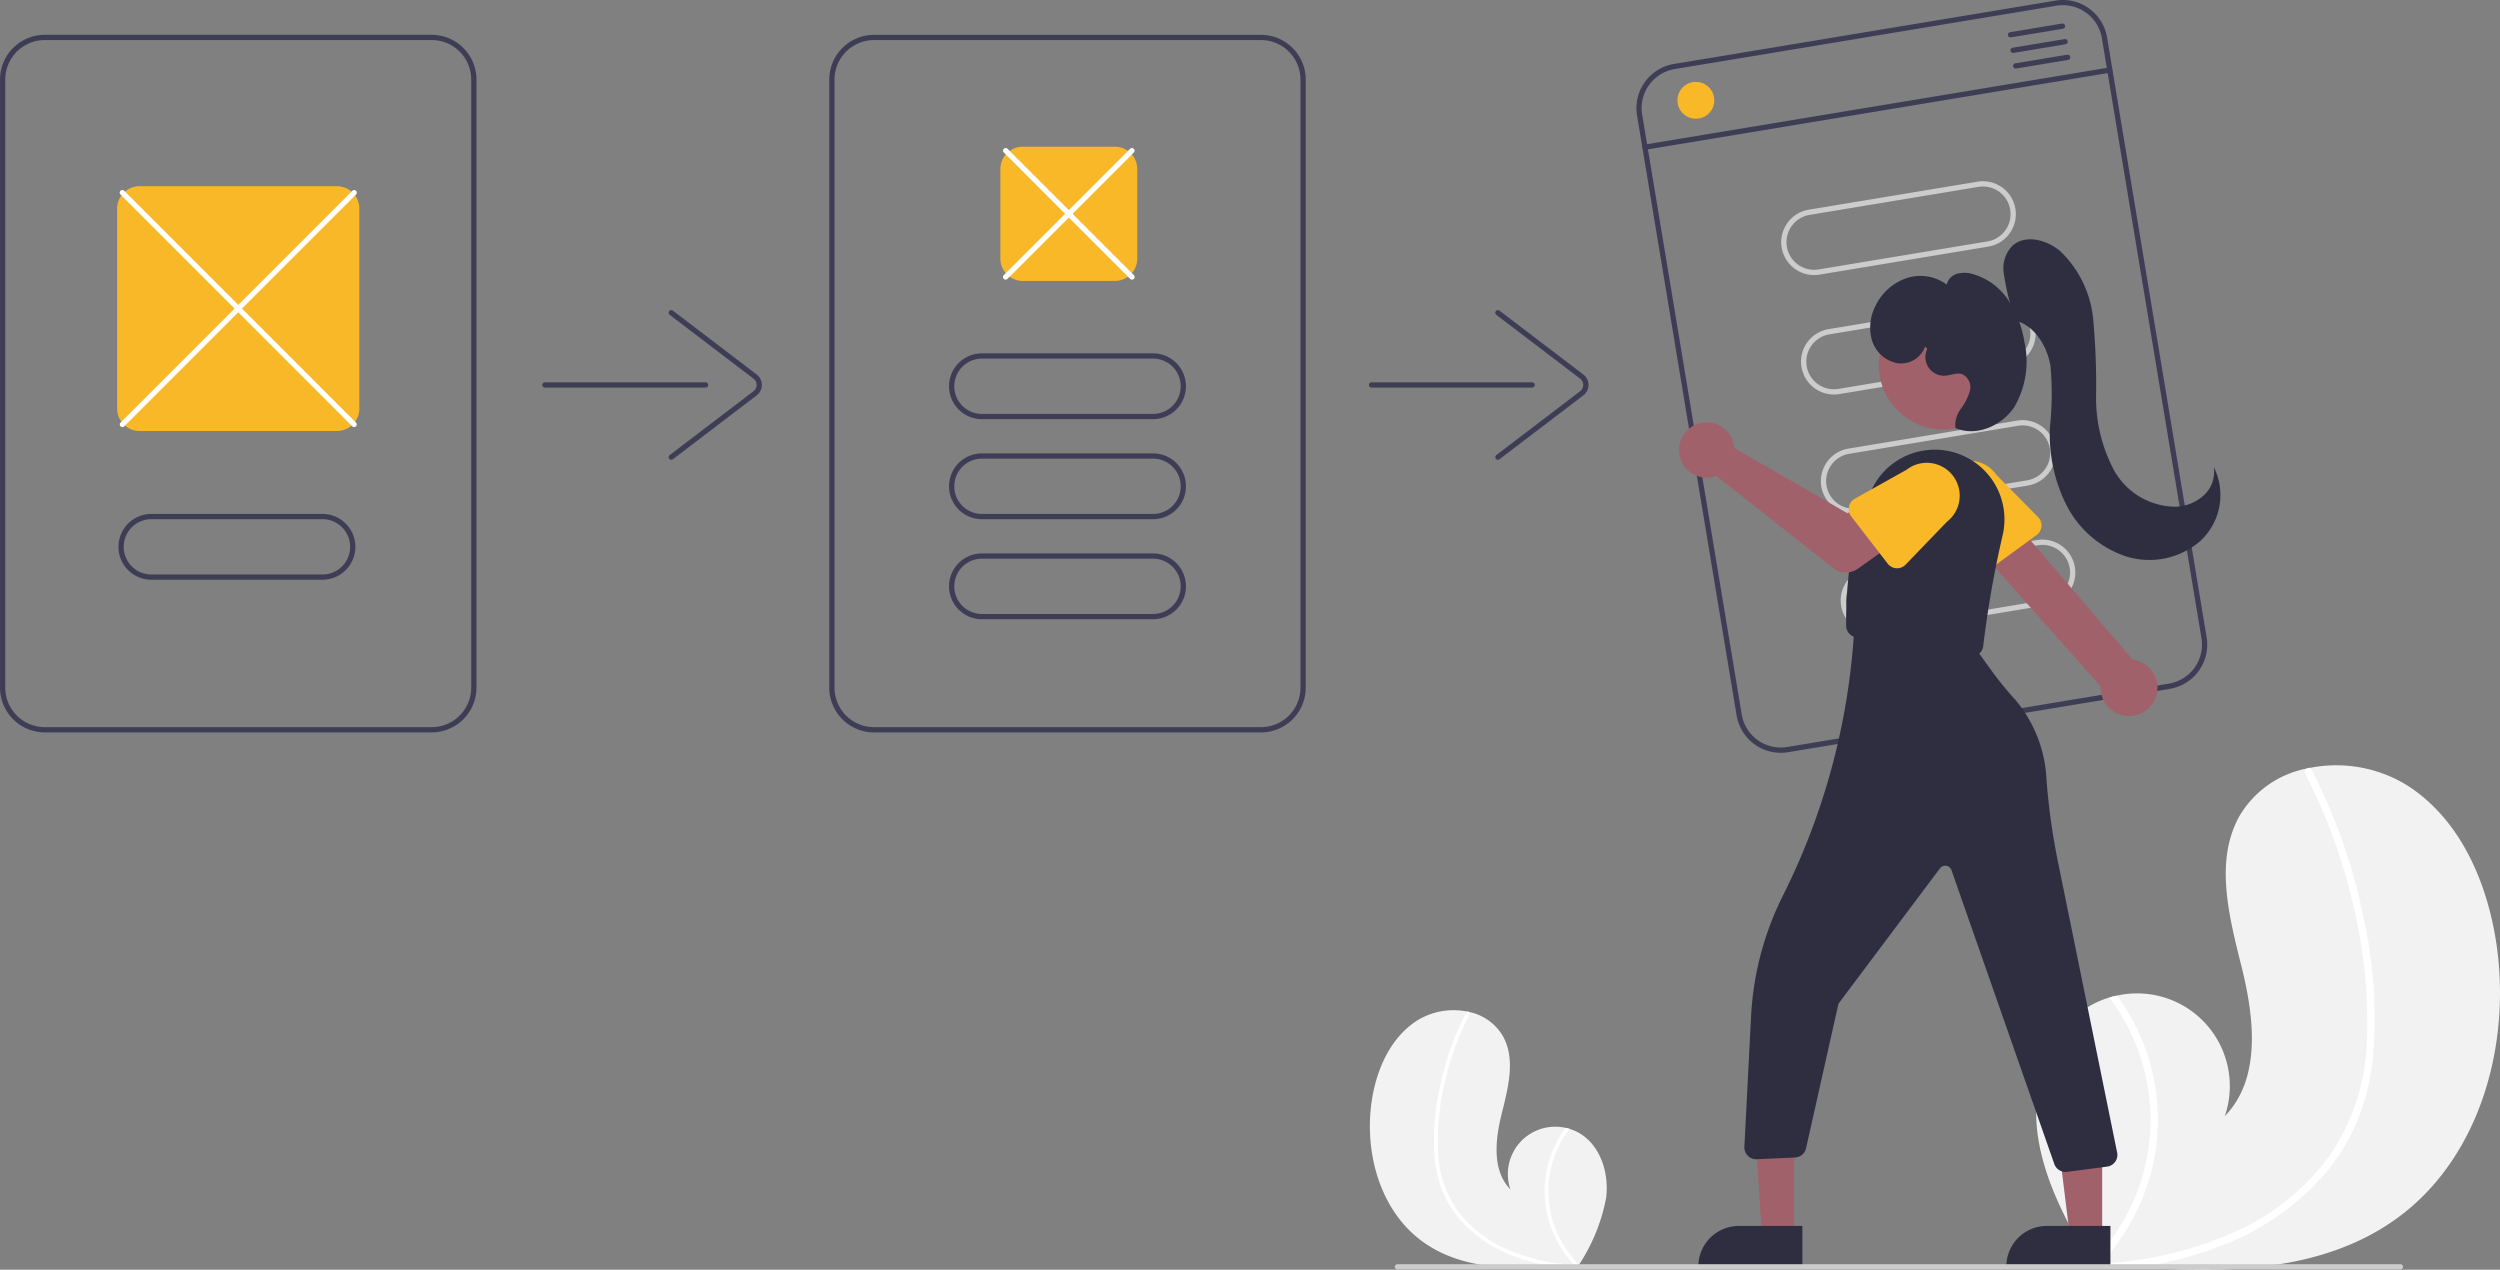 <svg xmlns="http://www.w3.org/2000/svg" width="245.849" height="124.865" viewBox="0 0 245.849 124.865">
  <rect x="0" y="0" width="245.849" height="124.865" fill="#808080" stroke="none"/>
  <g id="Fact1_illu" transform="translate(0 -0.002)">
    <path id="Path_921" data-name="Path 921" d="M934.08,544.1c-7.156,5.155-16.43,5.414-25.393,4.781-1.252-.088-2.495-.192-3.726-.3l-.025,0c-.059-.006-.118-.011-.175-.015l-.76-.071.06.113.187.352-.2-.351c-.02-.035-.042-.071-.061-.106-2.322-4.041-4.625-8.23-5.213-12.845-.607-4.789,1.1-10.213,5.315-12.567a8.509,8.509,0,0,1,1.745-.731c.252-.077.508-.139.766-.194a9.117,9.117,0,0,1,10.6,11.852c3.574-3.664,2.907-9.609,1.674-14.578s-2.73-10.5-.218-14.959a9.864,9.864,0,0,1,6.608-4.646c.085-.018.169-.036.254-.052a13.306,13.306,0,0,1,9.559,1.675c5.27,3.321,7.976,9.617,8.855,15.785C945.347,527.16,942.215,538.236,934.08,544.1Z" transform="translate(-698.412 -424.258)" fill="#f2f2f2"/>
    <path id="Path_922" data-name="Path 922" d="M947.028,528.929a22.619,22.619,0,0,1-1.561,6.374,19.64,19.64,0,0,1-3.049,4.981,25.164,25.164,0,0,1-9.666,6.97,36.221,36.221,0,0,1-8.806,2.366c-1.252-.088-2.494-.192-3.726-.3l-.025,0c-.059-.006-.118-.011-.175-.015l-.76-.071.06.113.187.352-.2-.351c-.02-.035-.042-.071-.061-.106a19.842,19.842,0,0,0,1.848-26.142c.252-.077.508-.139.766-.194a20.937,20.937,0,0,1,1.91,3.163,20.512,20.512,0,0,1,1.77,12.761,20.972,20.972,0,0,1-5.314,10.461c.239-.017.48-.036.717-.058a36.773,36.773,0,0,0,13-3.311,23.41,23.41,0,0,0,8.77-7.2,21.158,21.158,0,0,0,3.727-11.611,49,49,0,0,0-1.391-13.266,55.681,55.681,0,0,0-4.679-12.745.4.4,0,0,1,.159-.529.341.341,0,0,1,.254-.052.3.3,0,0,1,.2.168c.256.5.507,1,.748,1.5a56.311,56.311,0,0,1,4.408,13.223A45.294,45.294,0,0,1,947.028,528.929Z" transform="translate(-713.672 -425)" fill="#fff"/>
    <path id="Path_923" data-name="Path 923" d="M650.767,615.338c3.655,2.633,8.393,2.766,12.971,2.442.639-.045,1.274-.1,1.9-.155l.013,0,.089-.007.388-.036-.03.058-.1.18.1-.179.031-.054a18.12,18.12,0,0,0,2.663-6.561c.31-2.447-.562-5.217-2.715-6.419a4.349,4.349,0,0,0-.892-.373c-.129-.039-.259-.071-.391-.1a4.657,4.657,0,0,0-5.416,6.054c-1.826-1.872-1.485-4.909-.855-7.447s1.395-5.362.111-7.642a5.039,5.039,0,0,0-3.376-2.373l-.13-.027a6.8,6.8,0,0,0-4.883.856c-2.692,1.7-4.075,4.913-4.523,8.063C645.011,606.685,646.611,612.344,650.767,615.338Z" transform="translate(-510.846 -493.22)" fill="#f2f2f2"/>
    <path id="Path_924" data-name="Path 924" d="M669.983,607.589a11.555,11.555,0,0,0,.8,3.256,10.035,10.035,0,0,0,1.558,2.544,12.855,12.855,0,0,0,4.938,3.56,18.5,18.5,0,0,0,4.5,1.209c.639-.045,1.274-.1,1.9-.155l.013,0,.089-.007.388-.036-.03.058-.1.18.1-.179.031-.054a10.136,10.136,0,0,1-.944-13.354c-.129-.039-.259-.071-.391-.1a10.7,10.7,0,0,0-.976,1.616,10.478,10.478,0,0,0-.9,6.519,10.712,10.712,0,0,0,2.714,5.344c-.122-.009-.245-.019-.366-.03a18.783,18.783,0,0,1-6.64-1.692,11.959,11.959,0,0,1-4.48-3.676,10.808,10.808,0,0,1-1.9-5.931,25.031,25.031,0,0,1,.71-6.776,28.442,28.442,0,0,1,2.39-6.51.2.2,0,0,0-.081-.27.174.174,0,0,0-.13-.027.152.152,0,0,0-.1.086c-.131.255-.259.51-.382.768a28.764,28.764,0,0,0-2.252,6.754A23.16,23.16,0,0,0,669.983,607.589Z" transform="translate(-528.882 -493.598)" fill="#fff"/>
    <path id="Path_925" data-name="Path 925" d="M167.631,222.062H129.575a4.407,4.407,0,0,0-4.4,4.4v59.8a4.407,4.407,0,0,0,4.4,4.4h38.056a4.407,4.407,0,0,0,4.4-4.4v-59.8A4.407,4.407,0,0,0,167.631,222.062Zm3.883,64.2a3.888,3.888,0,0,1-3.883,3.883H129.575a3.888,3.888,0,0,1-3.883-3.883v-59.8a3.888,3.888,0,0,1,3.883-3.883h38.056a3.888,3.888,0,0,1,3.883,3.883Z" transform="translate(-125.174 -218.637)" fill="#3f3d56"/>
    <path id="Path_926" data-name="Path 926" d="M482.631,290.666H444.575a4.406,4.406,0,0,1-4.4-4.4v-59.8a4.406,4.406,0,0,1,4.4-4.4h38.056a4.406,4.406,0,0,1,4.4,4.4v59.8A4.406,4.406,0,0,1,482.631,290.666ZM444.575,222.58a3.888,3.888,0,0,0-3.883,3.883v59.8a3.888,3.888,0,0,0,3.883,3.883h38.056a3.888,3.888,0,0,0,3.883-3.883v-59.8a3.888,3.888,0,0,0-3.883-3.883Z" transform="translate(-358.626 -218.637)" fill="#3f3d56"/>
    <path id="Path_927" data-name="Path 927" d="M347.225,354.58H331.433a.259.259,0,1,1,0-.518h15.792a.259.259,0,1,1,0,.518Z" transform="translate(-277.844 -316.464)" fill="#3f3d56"/>
    <path id="Path_928" data-name="Path 928" d="M379.433,341.354a.259.259,0,0,1-.157-.465l8.239-6.276a.777.777,0,0,0,0-1.236l-8.239-6.276a.259.259,0,0,1,.314-.412l8.239,6.276a1.294,1.294,0,0,1,0,2.059L379.59,341.3A.257.257,0,0,1,379.433,341.354Z" transform="translate(-313.418 -296.138)" fill="#3f3d56"/>
    <path id="Path_929" data-name="Path 929" d="M661.225,354.58H645.433a.259.259,0,1,1,0-.518h15.792a.259.259,0,0,1,0,.518Z" transform="translate(-510.555 -316.464)" fill="#3f3d56"/>
    <path id="Path_930" data-name="Path 930" d="M693.433,341.354a.259.259,0,0,1-.157-.465l8.239-6.276a.777.777,0,0,0,0-1.236l-8.239-6.276a.259.259,0,0,1,.314-.412l8.239,6.276a1.294,1.294,0,0,1,0,2.059L693.59,341.3A.257.257,0,0,1,693.433,341.354Z" transform="translate(-546.128 -296.138)" fill="#3f3d56"/>
    <path id="Path_931" data-name="Path 931" d="M516.435,277.765h-9.061a2.2,2.2,0,0,1-2.2-2.2v-8.8a2.2,2.2,0,0,1,2.2-2.2h9.061a2.2,2.2,0,0,1,2.2,2.2v8.8A2.2,2.2,0,0,1,516.435,277.765Z" transform="translate(-406.798 -250.135)" fill="#f9b827"/>
    <path id="Path_932" data-name="Path 932" d="M518.859,278.006a.258.258,0,0,1-.183-.076L506.25,265.5a.259.259,0,0,1,.366-.366l12.426,12.426a.259.259,0,0,1-.183.442Z" transform="translate(-407.54 -250.505)" fill="#fff"/>
    <path id="Path_933" data-name="Path 933" d="M506.433,278.006a.259.259,0,0,1-.183-.442l12.426-12.426a.259.259,0,0,1,.366.366l-12.426,12.426a.258.258,0,0,1-.183.076Z" transform="translate(-407.54 -250.505)" fill="#fff"/>
    <path id="Path_934" data-name="Path 934" d="M505.737,349.534H488.91a3.236,3.236,0,1,1,0-6.472h16.827a3.236,3.236,0,0,1,0,6.472ZM488.91,343.58a2.718,2.718,0,1,0,0,5.437h16.827a2.718,2.718,0,0,0,0-5.437Z" transform="translate(-392.347 -308.312)" fill="#3f3d56"/>
    <path id="Path_935" data-name="Path 935" d="M505.737,387.534H488.91a3.236,3.236,0,1,1,0-6.472h16.827a3.236,3.236,0,1,1,0,6.472ZM488.91,381.58a2.718,2.718,0,1,0,0,5.437h16.827a2.718,2.718,0,0,0,0-5.437Z" transform="translate(-392.347 -336.475)" fill="#3f3d56"/>
    <path id="Path_936" data-name="Path 936" d="M505.737,425.534H488.91a3.236,3.236,0,1,1,0-6.472h16.827a3.236,3.236,0,1,1,0,6.472ZM488.91,419.58a2.718,2.718,0,1,0,0,5.437h16.827a2.718,2.718,0,0,0,0-5.437Z" transform="translate(-392.347 -364.637)" fill="#3f3d56"/>
    <path id="Path_937" data-name="Path 937" d="M788,208.9l-37.542,6.231a4.407,4.407,0,0,0-3.621,5.062l9.791,59a4.407,4.407,0,0,0,5.062,3.621l37.542-6.231a4.407,4.407,0,0,0,3.621-5.062l-9.791-59A4.407,4.407,0,0,0,788,208.9Zm14.342,62.7a3.888,3.888,0,0,1-3.2,4.467L761.6,282.3a3.888,3.888,0,0,1-4.467-3.2l-9.791-59a3.888,3.888,0,0,1,3.2-4.467l37.542-6.231a3.888,3.888,0,0,1,4.467,3.2Z" transform="translate(-585.852 -208.839)" fill="#3f3d56"/>
    <path id="Path_938" data-name="Path 938" d="M822.155,284.109l-16.6,2.755a3.236,3.236,0,1,1-1.06-6.385l16.6-2.755a3.236,3.236,0,0,1,1.06,6.385ZM804.58,280.99a2.718,2.718,0,1,0,.89,5.363l16.6-2.755a2.718,2.718,0,0,0-.89-5.363Z" transform="translate(-626.624 -259.856)" fill="#ccc"/>
    <path id="Path_939" data-name="Path 939" d="M829.687,329.488l-16.6,2.755a3.236,3.236,0,0,1-1.06-6.385l16.6-2.755a3.236,3.236,0,0,1,1.06,6.385Zm-17.575-3.119a2.718,2.718,0,1,0,.89,5.363l16.6-2.755a2.718,2.718,0,1,0-.89-5.363Z" transform="translate(-632.207 -293.488)" fill="#ccc"/>
    <path id="Path_940" data-name="Path 940" d="M837.218,374.867l-16.6,2.755a3.236,3.236,0,0,1-1.06-6.385l16.6-2.755a3.236,3.236,0,0,1,1.06,6.385Zm-17.575-3.119a2.718,2.718,0,0,0,.89,5.363l16.6-2.755a2.718,2.718,0,0,0-.89-5.363Z" transform="translate(-637.788 -327.119)" fill="#ccc"/>
    <path id="Path_941" data-name="Path 941" d="M844.749,420.247,828.149,423a3.236,3.236,0,1,1-1.06-6.385l16.6-2.755a3.236,3.236,0,1,1,1.06,6.385Zm-17.575-3.119a2.718,2.718,0,0,0,.89,5.363l16.6-2.755a2.718,2.718,0,0,0-.89-5.363Z" transform="translate(-643.369 -360.75)" fill="#ccc"/>
    <path id="Path_942" data-name="Path 942" d="M795.033,234.961l-45.715,7.587a.259.259,0,0,1-.085-.511l45.715-7.587a.259.259,0,0,1,.085.511Z" transform="translate(-587.515 -227.815)" fill="#3f3d56"/>
    <circle id="Ellipse_127" data-name="Ellipse 127" cx="1.812" cy="1.812" r="1.812" transform="translate(164.958 8.056)" fill="#f9b827"/>
    <path id="Path_943" data-name="Path 943" d="M893.308,218.285l-5.108.848a.259.259,0,0,1-.085-.511l5.108-.848a.259.259,0,0,1,.085.511Z" transform="translate(-690.442 -215.456)" fill="#3f3d56"/>
    <path id="Path_944" data-name="Path 944" d="M894.291,224.2l-5.108.848a.259.259,0,0,1-.085-.511l5.108-.848a.259.259,0,0,1,.085.511Z" transform="translate(-691.171 -219.843)" fill="#3f3d56"/>
    <path id="Path_945" data-name="Path 945" d="M895.273,230.123l-5.108.848a.259.259,0,0,1-.085-.511l5.108-.848a.259.259,0,0,1,.085.511Z" transform="translate(-691.899 -224.23)" fill="#3f3d56"/>
    <path id="Path_946" data-name="Path 946" d="M191.291,303.638H171.875a2.2,2.2,0,0,1-2.2-2.2V281.763a2.2,2.2,0,0,1,2.2-2.2h19.416a2.2,2.2,0,0,1,2.2,2.2v19.675A2.2,2.2,0,0,1,191.291,303.638Z" transform="translate(-158.154 -261.251)" fill="#f9b827"/>
    <path id="Path_947" data-name="Path 947" d="M190.237,410.534H173.41a3.236,3.236,0,0,1,0-6.472h16.827a3.236,3.236,0,1,1,0,6.472ZM173.41,404.58a2.718,2.718,0,1,0,0,5.437h16.827a2.718,2.718,0,1,0,0-5.437Z" transform="translate(-158.525 -353.52)" fill="#3f3d56"/>
    <path id="Path_948" data-name="Path 948" d="M193.715,304.362a.258.258,0,0,1-.183-.076L170.75,281.5a.259.259,0,1,1,.366-.366L193.9,303.92a.259.259,0,0,1-.183.442Z" transform="translate(-158.895 -262.363)" fill="#fff"/>
    <path id="Path_949" data-name="Path 949" d="M170.933,304.362a.259.259,0,0,1-.183-.442l22.782-22.782a.259.259,0,1,1,.366.366l-22.782,22.782A.258.258,0,0,1,170.933,304.362Z" transform="translate(-158.895 -262.363)" fill="#fff"/>
    <path id="Path_950" data-name="Path 950" d="M890.678,418.548a2.781,2.781,0,0,0-2.317-3.58l-13.289-15.529-3.1,3.254,13.237,14.889a2.8,2.8,0,0,0,5.469.965Z" transform="translate(-678.639 -350.094)" fill="#a0616a"/>
    <path id="Path_951" data-name="Path 951" d="M870.713,391.3l-4.75,3.472a1.165,1.165,0,0,1-1.718-.4l-2.73-5.192a3.235,3.235,0,1,1,5.235-3.8l4.106,4.163a1.165,1.165,0,0,1-.142,1.758Z" transform="translate(-670.43 -338.688)" fill="#f9b827"/>
    <circle id="Ellipse_128" data-name="Ellipse 128" cx="6.358" cy="6.358" r="6.358" transform="translate(184.758 29.525)" fill="#a0616a"/>
    <path id="Path_952" data-name="Path 952" d="M838.784,400a1.18,1.18,0,0,1-.2-.016l-11.156-1.878a1.163,1.163,0,0,1-.972-1.131c-.034-2.552.157-9,2.658-13.689a6.858,6.858,0,0,1,12.736,4.76,101.717,101.717,0,0,0-1.916,10.927A1.164,1.164,0,0,1,838.783,400Z" transform="translate(-644.905 -335.432)" fill="#2f2e41"/>
    <path id="Path_953" data-name="Path 953" d="M768.369,371.373a2.723,2.723,0,0,1,.062.425l11.121,6.416,2.7-1.556,2.882,3.772-4.518,3.22a2.071,2.071,0,0,1-2.485-.06l-11.468-9.047a2.718,2.718,0,1,1,1.7-3.169Z" transform="translate(-597.882 -327.74)" fill="#a0616a"/>
    <path id="Path_954" data-name="Path 954" d="M827.442,388.965a1.164,1.164,0,0,1,.573-.783l5.1-2.854a3.235,3.235,0,1,1,3.968,5.111l-4.069,4.225a1.165,1.165,0,0,1-1.761-.1l-3.594-4.658A1.164,1.164,0,0,1,827.442,388.965Z" transform="translate(-645.619 -339.133)" fill="#f9b827"/>
    <path id="Path_955" data-name="Path 955" d="M670.312,434.643h-3.174l-.747-12.2,3.922-.04Z" transform="translate(-493.874 -313.047)" fill="#a0616a"/>
    <path id="Path_956" data-name="Path 956" d="M780.541,678.637H770.307v-.129a3.983,3.983,0,0,1,3.983-3.983h6.251Z" transform="translate(-603.293 -553.964)" fill="#2f2e41"/>
    <path id="Path_957" data-name="Path 957" d="M785.129,434.643h-3.174l-1.51-12.242h4.684Z" transform="translate(-578.401 -313.047)" fill="#a0616a"/>
    <path id="Path_958" data-name="Path 958" d="M897.541,678.637H887.307v-.129a3.983,3.983,0,0,1,3.983-3.983h6.251Z" transform="translate(-690.004 -553.964)" fill="#2f2e41"/>
    <path id="Path_959" data-name="Path 959" d="M819.366,500.08a1.171,1.171,0,0,1-1.1-.78l-10.114-28.9a.647.647,0,0,0-1.129-.174l-9.866,13.155a.914.914,0,0,0-.159.346l-3.144,14.026a1.167,1.167,0,0,1-1.084.909l-3.766.171a1.152,1.152,0,0,1-.879-.342,1.167,1.167,0,0,1-.337-.881l.657-12.8a29.875,29.875,0,0,1,3.133-11.9,67.14,67.14,0,0,0,7.025-26.452l.008-.143,11.586,1.843,1.739,2.408a33.293,33.293,0,0,0,2.518,3.111,13.067,13.067,0,0,1,3.048,7.885,65.637,65.637,0,0,0,1.183,8.307l5.746,28.234a1.165,1.165,0,0,1-.974,1.457l-3.939.514A1.147,1.147,0,0,1,819.366,500.08Z" transform="translate(-616.247 -384.832)" fill="#2f2e41"/>
    <path id="Path_960" data-name="Path 960" d="M887.337,307.684a28.2,28.2,0,0,1-1.115-4.7,3.182,3.182,0,0,1,.84-2.568c1.265-1.2,3.415-.628,4.739.507a10.634,10.634,0,0,1,3.227,6.653,69.319,69.319,0,0,1,.289,7.547,15.2,15.2,0,0,0,1.731,7.275,6.969,6.969,0,0,0,6.178,3.647,4.348,4.348,0,0,0,2.722-1.153,3.156,3.156,0,0,0,.948-2.741,6.15,6.15,0,0,1-1.282,7.224,7.653,7.653,0,0,1-7.38,1.547,10.2,10.2,0,0,1-5.829-5.032,15.448,15.448,0,0,1-1.626-7.643,31.248,31.248,0,0,0,.052-6.054c-.342-1.993-1.589-4.018-3.557-4.487Z" transform="translate(-689.19 -276.214)" fill="#2f2e41"/>
    <path id="Path_961" data-name="Path 961" d="M840.99,319.711a2.517,2.517,0,0,1-2.773,1.622,3.251,3.251,0,0,1-2.454-2.256,4.644,4.644,0,0,1,.363-3.4,5.3,5.3,0,0,1,3.034-2.7,4.353,4.353,0,0,1,3.958.632,1.456,1.456,0,0,1,1.017-1.064,2.782,2.782,0,0,1,1.527.023,6.29,6.29,0,0,1,3.5,2.547,10.234,10.234,0,0,1,1.587,4.09,8.871,8.871,0,0,1-.985,6.444c-1.231,1.855-3.75,2.951-5.794,2.067a2.7,2.7,0,0,1,.524-1.872,5.709,5.709,0,0,0,.9-1.765,1.425,1.425,0,0,0-.752-1.658c-.536-.181-1.108.112-1.674.148a1.834,1.834,0,0,1-1.759-2.643Z" transform="translate(-651.678 -285.621)" fill="#2f2e41"/>
    <path id="Path_962" data-name="Path 962" d="M753.884,689.58H655.249a.259.259,0,0,1,0-.518h98.635a.259.259,0,0,1,0,.518Z" transform="translate(-517.83 -564.738)" fill="#ccc"/>
  </g>
</svg>
